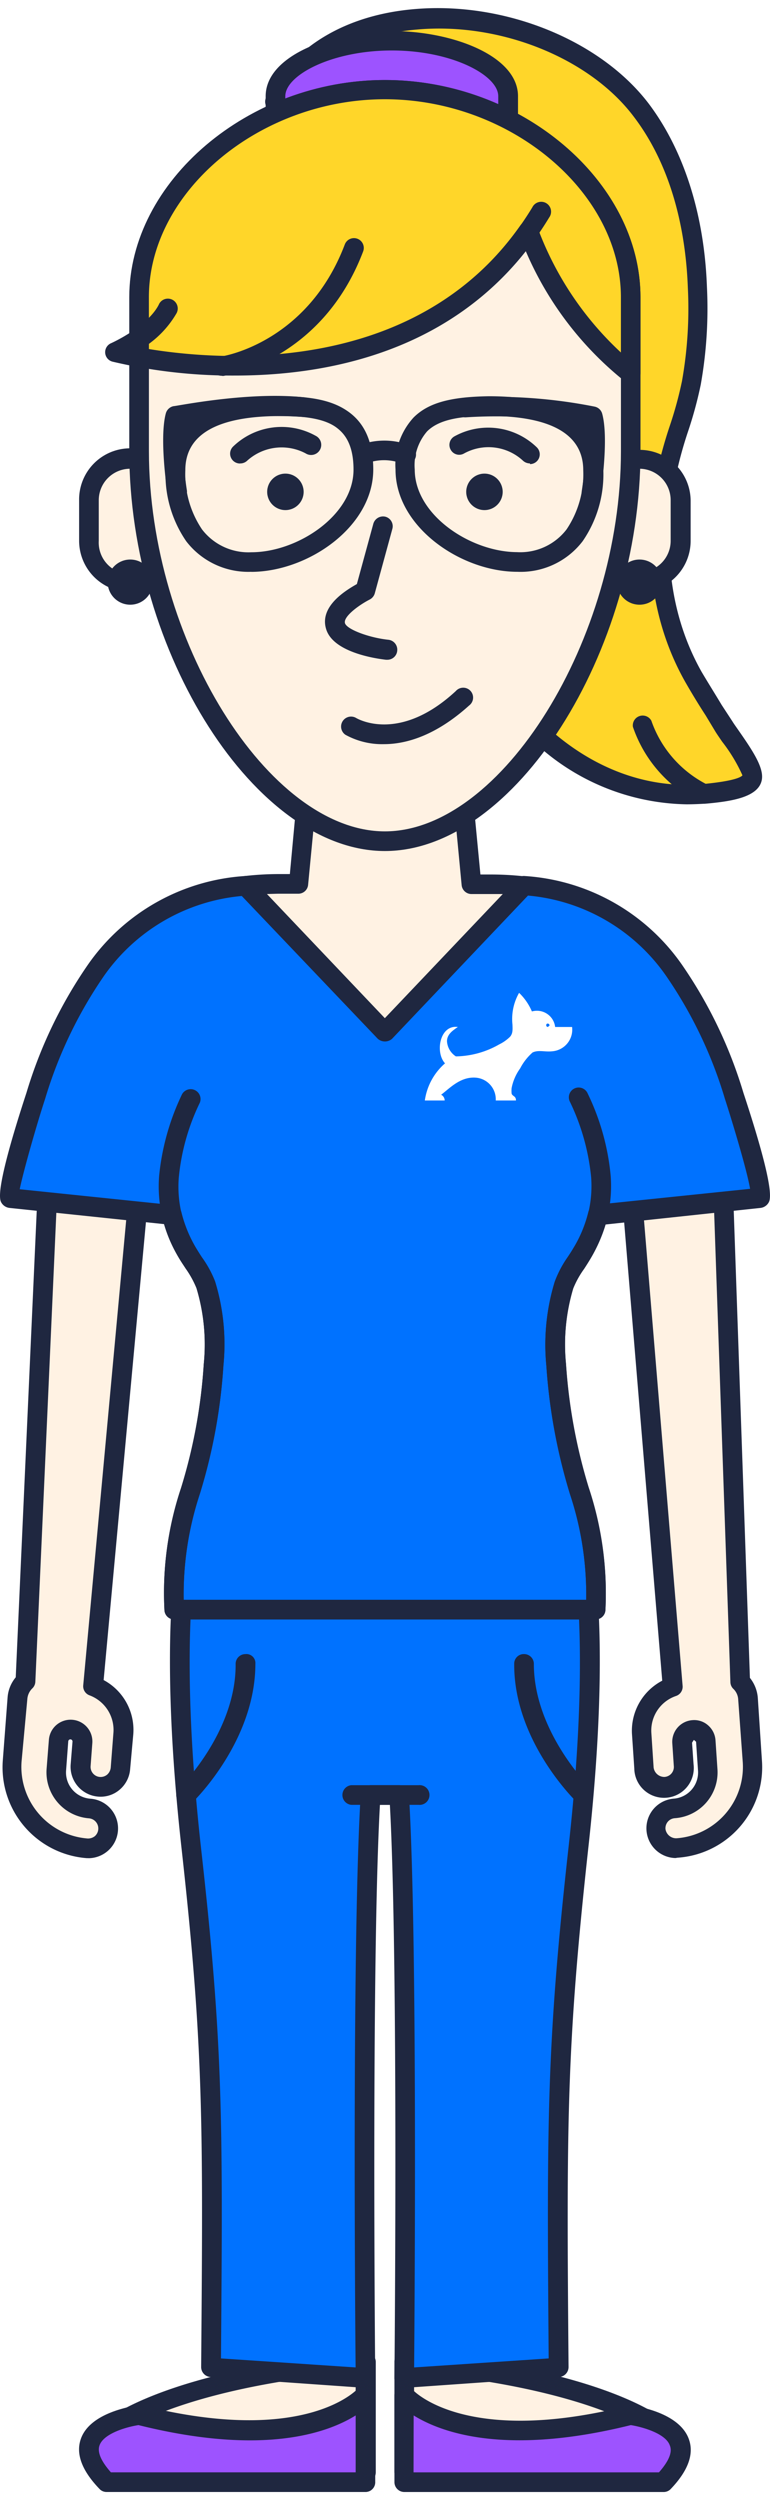 <svg class="sd-svg sd-svg--person-woman3" width="65" height="211" xmlns="http://www.w3.org/2000/svg" viewBox="1370.56 -2972.295 65.397 210.913">
  <defs>
    <style>
      .sd-svg--person-woman3 .cls-1 {
        fill: #fff2e3;
      }

      .sd-svg--person-woman3 .cls-2 {
        fill: #1f2740;
      }

      .sd-svg--person-woman3 .cls-3 {
        fill: #9d53ff;
      }

      .sd-svg--person-woman3 .cls-4, .cls-7 {
        fill: #0072ff;
      }

      .sd-svg--person-woman3 .cls-5 {
        fill: #ffd629;
      }

      .sd-svg--person-woman3 .cls-6, .cls-8 {
        fill: #fff;
      }

      .sd-svg--person-woman3 .cls-7, .cls-8 {
        fill-rule: evenodd;
      }
    </style>
  </defs>
  <g id="Asset_7_-lady2" data-name="Asset 7 -lady2" transform="translate(-1447.987 1771)">
    <g id="Layer_1" data-name="Layer 1" transform="translate(2818.547 -4743.295)">
      <path id="Path_382" data-name="Path 382" class="cls-1" d="M59.079,222.512s-4.842-4.334-21.829-5.782v9.379l21.829-1.125Z" transform="translate(-2.911 -16.857)"/>
      <path id="Path_383" data-name="Path 383" class="cls-2" d="M37.179,226.818a.922.922,0,0,1-.581-.221.867.867,0,0,1-.258-.609V216.61a.848.848,0,0,1,.267-.609.784.784,0,0,1,.636-.221c17.079,1.457,22.133,5.81,22.318,5.994a.821.821,0,0,1,.277.618v2.472a.848.848,0,0,1-.793.839l-21.829,1.116Zm.83-9.287V225.1l20.15-1.033v-1.263C56.951,221.968,51.593,218.8,38.009,217.532Z" transform="translate(-2.84 -16.783)"/>
      <path id="Path_384" data-name="Path 384" class="cls-3" d="M59.245,227.168H37.25V219.79s4.454,5.432,19.237,1.7C56.487,221.468,63.764,222.428,59.245,227.168Z" transform="translate(-2.911 -17.095)"/>
      <path id="Path_385" data-name="Path 385" class="cls-2" d="M59.174,227.936H37.179a.839.839,0,0,1-.839-.839v-7.378a.839.839,0,0,1,1.485-.535c0,.046,4.408,4.952,18.389,1.42a1.218,1.218,0,0,1,.314,0c.415.055,4.03.59,4.823,2.859.452,1.273-.083,2.7-1.577,4.251A.83.83,0,0,1,59.174,227.936Zm-21.211-1.669H58.805c.627-.71,1.217-1.6.922-2.287-.36-1.042-2.425-1.586-3.311-1.725-10.615,2.638-16.083.646-18.444-.821Z" transform="translate(-2.84 -17.024)"/>
      <path id="Path_386" data-name="Path 386" class="cls-1" d="M10,222.512s4.832-4.334,21.829-5.782v9.379L10,224.938Z" transform="translate(-0.791 -16.857)"/>
      <path id="Path_387" data-name="Path 387" class="cls-2" d="M31.771,226.822h0L9.933,225.706a.848.848,0,0,1-.793-.839v-2.425a.821.821,0,0,1,.277-.618c.2-.184,5.247-4.537,22.318-5.994a.775.775,0,0,1,.636.221.811.811,0,0,1,.267.609v9.379a.867.867,0,0,1-.258.609.848.848,0,0,1-.609.175Zm-21-2.767,20.16,1.033v-7.571c-13.575,1.263-18.942,4.436-20.16,5.275Z" transform="translate(-0.724 -16.787)"/>
      <path id="Path_388" data-name="Path 388" class="cls-3" d="M9.7,227.168H31.7V219.79s-4.454,5.432-19.247,1.7C12.452,221.468,5.139,222.428,9.7,227.168Z" transform="translate(-0.652 -17.095)"/>
      <path id="Path_389" data-name="Path 389" class="cls-2" d="M31.628,227.933H9.633a.811.811,0,0,1-.6-.258C7.54,226.126,7,224.7,7.447,223.424c.793-2.269,4.417-2.767,4.823-2.859a1.171,1.171,0,0,1,.314,0c13.962,3.523,18.361-1.374,18.4-1.42a.83.83,0,0,1,.922-.249.839.839,0,0,1,.544.784v7.378a.83.83,0,0,1-.821.876ZM10,226.264H30.788v-4.832c-2.361,1.476-7.83,3.468-18.444.821-.922.138-2.951.682-3.311,1.725C8.785,224.669,9.375,225.554,10,226.264Z" transform="translate(-0.581 -17.022)"/>
      <path id="Path_390" data-name="Path 390" class="cls-4" d="M50.785,142.26s1.6,7.451-.36,25.057c-1.844,16.729-1.844,22.7-1.669,44.091l-13.123.922s.369-36.621-.424-49.5H32.784c-.8,12.911-.433,49.5-.433,49.5l-13.114-.922c.166-21.4.184-27.362-1.669-44.091C15.6,149.711,17.2,142.26,17.2,142.26Z" transform="translate(-1.304 -11.064)"/>
      <path id="Path_391" data-name="Path 391" class="cls-2" d="M35.562,213.058a.83.83,0,0,1-.572-.231.812.812,0,0,1-.258-.618c0-.35.341-35.312-.387-48.656H33.5c-.738,13.344-.4,48.306-.4,48.656a.775.775,0,0,1-.258.618.756.756,0,0,1-.627.231L19.1,212.136a.848.848,0,0,1-.784-.839c.166-20.805.212-27.085-1.66-44-1.955-17.522-.424-25.01-.35-25.324a.821.821,0,0,1,.812-.664h33.6a.839.839,0,0,1,.821.664c.065.313,1.6,7.793-.35,25.324-1.844,16.9-1.844,23.184-1.669,44a.848.848,0,0,1-.775.839l-13.123.922ZM20,210.559l11.435.765c-.055-5.727-.286-37.027.433-48.656a.848.848,0,0,1,.839-.784h2.425a.839.839,0,0,1,.83.784c.719,11.629.489,42.929.443,48.656l11.426-.765c-.157-20.289-.175-26.615,1.688-43.409,1.6-14.35.8-21.958.489-24.125H17.818c-.314,2.167-1.107,9.766.48,24.125C20.189,183.944,20.161,190.3,20,210.559Z" transform="translate(-1.232 -10.99)"/>
      <path id="Path_392" data-name="Path 392" class="cls-1" d="M4.033,109.36,2.216,150.528a2.259,2.259,0,0,0-.682,1.439l-.406,5.34a6.917,6.917,0,0,0,6.336,7.451,1.7,1.7,0,1,0,.267-3.375,3.089,3.089,0,0,1-2.84-3.311l.194-2.462a1.014,1.014,0,0,1,2.02.157h0L6.947,157.7a1.7,1.7,0,1,0,3.385.258l.157-2.047.074-.922a3.947,3.947,0,0,0-2.545-4l3.8-41.038" transform="translate(-0.099 -8.505)"/>
      <path id="Path_393" data-name="Path 393" class="cls-2" d="M7.563,165.522H7.4a7.737,7.737,0,0,1-7.129-8.3l.406-5.34a3.006,3.006,0,0,1,.692-1.715L3.21,109.286a.839.839,0,1,1,1.669.074L3.035,150.536a.83.83,0,0,1-.258.572,1.411,1.411,0,0,0-.424.922l-.489,5.293a6.1,6.1,0,0,0,5.6,6.529.922.922,0,0,0,.627-.2.867.867,0,0,0-.5-1.512,3.919,3.919,0,0,1-3.6-4.205l.194-2.462a1.85,1.85,0,0,1,3.689.286L7.729,157.7a.858.858,0,0,0,.2.627.849.849,0,0,0,.59.3.867.867,0,0,0,.618-.2.922.922,0,0,0,.3-.59l.231-2.979A3.136,3.136,0,0,0,7.646,151.7a.821.821,0,0,1-.544-.858l3.79-41.029a.793.793,0,0,1,.922-.756.83.83,0,0,1,.756.922L8.835,150.4a4.8,4.8,0,0,1,2.518,4.611l-.267,2.951a2.536,2.536,0,0,1-.876,1.734,2.481,2.481,0,0,1-1.844.6,2.545,2.545,0,0,1-2.333-2.721l.157-1.937a.181.181,0,1,0-.36-.037l-.184,2.472a2.232,2.232,0,0,0,2.057,2.4,2.53,2.53,0,0,1-.184,5.054Z" transform="translate(-0.033 -8.431)"/>
      <path id="Path_394" data-name="Path 394" class="cls-1" d="M66.015,109.61l1.411,41.048a2.213,2.213,0,0,1,.664,1.448l.36,5.321a6.889,6.889,0,0,1-6.455,7.378,1.688,1.688,0,0,1-.231-3.366,3.062,3.062,0,0,0,2.85-3.265l-.138-2.5a1,1,0,1,0-1.992.148h0l.138,1.937a1.691,1.691,0,1,1-3.375.221l-.138-2.038-.065-.922a3.929,3.929,0,0,1,2.6-3.965L58.25,110.145" transform="translate(-4.545 -8.524)"/>
      <path id="Path_395" data-name="Path 395" class="cls-2" d="M61.851,165.534a2.527,2.527,0,0,1-.166-5.044,2.232,2.232,0,0,0,2.075-2.37l-.166-2.462-.184-.157a2.709,2.709,0,0,0-.157.24l.129,1.844a2.527,2.527,0,1,1-5.035.341l-.2-2.97a4.8,4.8,0,0,1,2.573-4.482L57.37,110.156a.83.83,0,0,1,.765-.922.812.812,0,0,1,.922.756l3.394,40.919a.83.83,0,0,1-.544.858,3.1,3.1,0,0,0-2.112,3.117l.194,2.97a.922.922,0,0,0,.922.793.848.848,0,0,0,.793-.922l-.129-1.927a1.847,1.847,0,0,1,1.715-1.974,1.771,1.771,0,0,1,1.337.452,1.844,1.844,0,0,1,.618,1.263L65.411,158a3.9,3.9,0,0,1-3.624,4.15.858.858,0,0,0-.581.286.867.867,0,0,0-.212.627.922.922,0,0,0,.922.793A6.077,6.077,0,0,0,67.56,157.4l-.387-5.312a1.346,1.346,0,0,0-.415-.922.812.812,0,0,1-.249-.572l-1.42-41.048a.839.839,0,0,1,.8-.867.858.858,0,0,1,.867.812l1.411,40.743a3.08,3.08,0,0,1,.673,1.725l.35,5.321a7.7,7.7,0,0,1-7.184,8.226Z" transform="translate(-4.476 -8.452)"/>
      <path id="Path_396" data-name="Path 396" class="cls-5" d="M25.36,8.03C30.949-2.53,49.439-.538,56.448,8.74c3.255,4.288,4.547,9.775,4.74,15.032a36.142,36.142,0,0,1-.507,8.106c-.48,2.555-1.54,4.952-2.057,7.488-1.19,5.874-.775,12.155,2.223,17.467.821,1.448,1.734,2.831,2.6,4.251.507.83,2.573,3.4,2.37,4.371s-2.979,1.227-4.049,1.328c-5.533.526-10.762-1.918-14.6-5.755l-21.81-53" transform="translate(-1.986 -0.069)"/>
      <path id="Path_397" data-name="Path 397" class="cls-2" d="M60.231,67.607A19.366,19.366,0,0,1,46.5,61.548a.784.784,0,0,1-.175-.277L24.513,8.3a.83.83,0,0,1,0-.71C26.856,3.209,31.356.544,37.221.074c7.645-.627,15.761,2.693,19.828,8.088,2.951,3.947,4.685,9.36,4.906,15.512a36.888,36.888,0,0,1-.526,8.3,33.992,33.992,0,0,1-1.07,3.947,34.367,34.367,0,0,0-.987,3.551c-.922,4.4-1.245,10.9,2.13,16.886.544.922,1.125,1.844,1.706,2.813l.922,1.411c.111.184.3.443.516.756,1.236,1.771,2.176,3.2,1.964,4.224-.3,1.448-2.573,1.789-4.676,1.983C61.337,67.58,60.784,67.607,60.231,67.607ZM47.8,60.488c4.012,3.938,8.927,5.856,13.833,5.395,2.7-.258,3.237-.6,3.338-.738a13.833,13.833,0,0,0-1.725-2.859c-.24-.35-.443-.646-.563-.839l-.839-1.393c-.6-.922-1.2-1.909-1.752-2.877-3.634-6.455-3.265-13.372-2.315-18.048A36.544,36.544,0,0,1,58.81,35.44a32.653,32.653,0,0,0,1.024-3.763,35.2,35.2,0,0,0,.5-7.922c-.148-4.076-1.061-9.914-4.611-14.562-3.735-4.943-11.288-8-18.352-7.378-5.118.415-9.065,2.638-11.15,6.271Z" transform="translate(-1.914 0.002)"/>
      <path id="Path_398" data-name="Path 398" class="cls-1" d="M11.7,41.51a3.5,3.5,0,0,0-3.5,3.5v3.449a3.5,3.5,0,0,0,7.009,0V45.014a3.5,3.5,0,0,0-3.5-3.5Z" transform="translate(-0.651 -3.227)"/>
      <path id="Path_399" data-name="Path 399" class="cls-2" d="M11.634,52.736A4.353,4.353,0,0,1,7.3,48.393V44.944a4.344,4.344,0,1,1,8.687,0v3.449a4.344,4.344,0,0,1-4.353,4.344Zm0-10.467a2.674,2.674,0,0,0-2.665,2.674v3.449a2.674,2.674,0,1,0,5.34,0V44.944A2.674,2.674,0,0,0,11.634,42.269Z" transform="translate(-0.581 -3.156)"/>
      <circle id="Ellipse_63" data-name="Ellipse 63" class="cls-2" cx="1.918" cy="1.918" r="1.918" transform="translate(9.144 46.823)"/>
      <path id="Path_400" data-name="Path 400" class="cls-1" d="M58.614,41.51a3.5,3.5,0,0,1,3.5,3.5v3.449a3.5,3.5,0,0,1-7.009,0V45.014a3.5,3.5,0,0,1,3.5-3.5Z" transform="translate(-4.3 -3.227)"/>
      <path id="Path_401" data-name="Path 401" class="cls-2" d="M58.544,52.736A4.353,4.353,0,0,1,54.2,48.393V44.944a4.344,4.344,0,0,1,8.687,0v3.449A4.344,4.344,0,0,1,58.544,52.736Zm0-10.467a2.674,2.674,0,0,0-2.684,2.674v3.449a2.665,2.665,0,0,0,5.33,0V44.944A2.665,2.665,0,0,0,58.544,42.269Z" transform="translate(-4.23 -3.156)"/>
      <circle id="Ellipse_64" data-name="Ellipse 64" class="cls-2" cx="1.918" cy="1.918" r="1.918" transform="translate(52.396 46.823)"/>
      <path id="Path_402" data-name="Path 402" class="cls-1" d="M46.295,79.817a24.375,24.375,0,0,0-2.767-.157H41.776L40.669,68.05H28.219L27.113,79.661H25.361a24.078,24.078,0,0,0-2.721.157L34.463,92.9Z" transform="translate(-1.775 -5.292)"/>
      <path id="Path_403" data-name="Path 403" class="cls-2" d="M34.395,93.666a.867.867,0,0,1-.618-.267l-11.8-13.086a.839.839,0,0,1,.526-1.393,25.611,25.611,0,0,1,2.822-.166h1l1-10.818a.848.848,0,0,1,.83-.756H40.638a.83.83,0,0,1,.83.756L42.51,78.791H43.5a25.611,25.611,0,0,1,2.822.166.839.839,0,0,1,.682.535.83.83,0,0,1-.157.858L35.022,93.4a.922.922,0,0,1-.627.267ZM24.324,80.451,34.395,91.582,44.466,80.451H41.745a.839.839,0,0,1-.83-.756L39.882,68.858H28.917L27.875,79.667a.83.83,0,0,1-.83.756H25.293Z" transform="translate(-1.707 -5.224)"/>
      <path id="Path_404" data-name="Path 404" class="cls-3" d="M45.144,12.158V7.713c0-2.6-4.768-4.713-9.877-4.713S25.39,5.112,25.39,7.713v4.445" transform="translate(-1.989 -0.231)"/>
      <path id="Path_405" data-name="Path 405" class="cls-2" d="M45.073,12.928a.839.839,0,0,1-.839-.839V7.643c0-1.789-3.947-3.883-9.038-3.883s-9.047,2.093-9.047,3.883v4.445a.839.839,0,1,1-1.669,0V7.643c0-3.431,5.533-5.533,10.716-5.533S45.912,4.231,45.912,7.643v4.445A.839.839,0,0,1,45.073,12.928Z" transform="translate(-1.917 -0.162)"/>
      <path id="Path_406" data-name="Path 406" class="cls-1" d="M12.82,36.963V25.131C12.82,15.383,22.909,7.48,33.7,7.48s20.879,7.9,20.879,17.651V38.208c0,16.784-10.467,33.107-20.879,33.107S12.82,54.992,12.82,38.208Z" transform="translate(-1.011 -0.58)"/>
      <path id="Path_407" data-name="Path 407" class="cls-2" d="M33.629,72.088c-10.956,0-21.709-16.812-21.709-33.947V25.064c0-9.849,10.144-18.444,21.709-18.444s21.709,8.6,21.709,18.444V38.141C55.338,55.276,44.594,72.088,33.629,72.088Zm0-63.836c-10.679,0-20.04,7.857-20.04,16.812V38.141c0,15.982,10.144,32.277,20.04,32.277s20.049-16.3,20.049-32.277V25.064C53.678,16.11,44.271,8.252,33.629,8.252Z" transform="translate(-0.941 -0.513)"/>
      <circle id="Ellipse_65" data-name="Ellipse 65" class="cls-2" cx="1.549" cy="1.549" r="1.549" transform="translate(22.691 39.528)"/>
      <path id="Path_408" data-name="Path 408" class="cls-2" d="M35.225,58.973h-.092c-.729-.083-4.408-.572-5.072-2.545s1.669-3.357,2.591-3.883l1.4-5.127a.858.858,0,0,1,1.033-.59.839.839,0,0,1,.581,1.033l-1.494,5.478a.858.858,0,0,1-.443.526c-.968.5-2.259,1.476-2.084,2.01s2.093,1.236,3.689,1.4a.848.848,0,0,1,.747.922.839.839,0,0,1-.858.775Z" transform="translate(-2.343 -3.639)"/>
      <path id="Path_409" data-name="Path 409" class="cls-2" d="M22.04,41.668a.839.839,0,0,1-.581-1.439,5.93,5.93,0,0,1,7-.922.861.861,0,1,1-.839,1.5,4.358,4.358,0,0,0-5,.655.858.858,0,0,1-.581.2Z" transform="translate(-1.663 -2.998)"/>
      <circle id="Ellipse_66" data-name="Ellipse 66" class="cls-2" cx="1.549" cy="1.549" r="1.549" transform="translate(39.596 39.528)"/>
      <path id="Path_410" data-name="Path 410" class="cls-2" d="M48.243,41.664a.867.867,0,0,1-.581-.221,4.307,4.307,0,0,0-5.008-.627.821.821,0,0,1-1.134-.3.83.83,0,0,1,.3-1.144,5.93,5.93,0,0,1,7,.922.83.83,0,0,1-.572,1.429Z" transform="translate(-3.234 -3.003)"/>
      <path id="Path_411" data-name="Path 411" class="cls-2" d="M33.34,41.83a.839.839,0,0,1-.756-.489A.83.83,0,0,1,33,40.235a5.967,5.967,0,0,1,4.371,0,.842.842,0,1,1-.719,1.522,4.224,4.224,0,0,0-2.988,0A.922.922,0,0,1,33.34,41.83Z" transform="translate(-2.542 -3.096)"/>
      <path id="Path_412" data-name="Path 412" class="cls-2" d="M22.545,50.643a6.649,6.649,0,0,1-5.533-2.6,10.034,10.034,0,0,1-1.752-6.031c0-2.84,1.669-6.234,9.72-6.271h.12c2.582,0,4.288.369,5.533,1.2,1.522,1.005,2.259,2.647,2.269,5.008h0c0,4.869-5.533,8.678-10.347,8.7Zm2.564-13.225H25c-5.349,0-8.069,1.559-8.06,4.611a8.374,8.374,0,0,0,1.42,5.017,4.961,4.961,0,0,0,4.187,1.937h0c3.938,0,8.687-3.154,8.678-7.018h0c0-2.352-.922-3.191-1.522-3.624C28.779,37.7,27.313,37.418,25.109,37.418Z" transform="translate(-1.2 -2.778)"/>
      <path id="Path_413" data-name="Path 413" class="cls-2" d="M16.23,44.71a.839.839,0,0,1-.821-.719c-.074-.48-.692-4.768-.138-6.815a.858.858,0,0,1,.646-.6c.258,0,6.382-1.273,11.15-.747a.83.83,0,0,1,.738.922.848.848,0,0,1-.922.738,40.171,40.171,0,0,0-10.089.627,25.721,25.721,0,0,0,.267,5.635.848.848,0,0,1-.7.922Z" transform="translate(-1.184 -2.775)"/>
      <path id="Path_414" data-name="Path 414" class="cls-2" d="M46.786,50.643h0c-4.8,0-10.366-3.827-10.347-8.7h0a5.9,5.9,0,0,1,1.54-4.408c1.263-1.254,3.154-1.752,6.391-1.8,8.051,0,9.729,3.431,9.72,6.271a10.034,10.034,0,0,1-1.752,6.031A6.631,6.631,0,0,1,46.786,50.643ZM44.213,37.418c-2.61,0-4.187.4-5.091,1.3a4.39,4.39,0,0,0-1.051,3.237c0,3.864,4.74,7,8.687,7.018h0a4.943,4.943,0,0,0,4.205-1.927,8.374,8.374,0,0,0,1.42-5.026c0-3.034-2.7-4.611-8.06-4.611Z" transform="translate(-2.847 -2.778)"/>
      <path id="Path_415" data-name="Path 415" class="cls-2" d="M53.506,44.713h-.12a.83.83,0,0,1-.7-.922,26.3,26.3,0,0,0,.267-5.635,40.218,40.218,0,0,0-10.144-.627.839.839,0,0,1-.184-1.66,43.2,43.2,0,0,1,11.15.747.839.839,0,0,1,.646.6c.563,2.047-.065,6.336-.129,6.815A.848.848,0,0,1,53.506,44.713Z" transform="translate(-3.277 -2.778)"/>
      <path id="Path_416" data-name="Path 416" class="cls-5" d="M12.82,30.148V25.131C12.82,15.383,22.909,7.48,33.7,7.48s20.879,7.9,20.879,17.651v6.455a27.666,27.666,0,0,1-8.687-12.072c-9.591,13.63-27.085,11.8-33.052,10.707Z" transform="translate(-1.011 -0.58)"/>
      <path id="Path_417" data-name="Path 417" class="cls-2" d="M54.509,32.377A.848.848,0,0,1,54,32.2a28.423,28.423,0,0,1-8.411-11.067c-10.144,12.837-27.666,10.79-32.978,9.822a.83.83,0,0,1-.673-.7,1.844,1.844,0,0,1,0-.212v-4.98c0-9.849,10.144-18.444,21.709-18.444s21.69,8.6,21.69,18.444V31.52a.83.83,0,0,1-.47.747A.922.922,0,0,1,54.509,32.377Zm-40.919-2.9c7.018,1.171,22.7,2.1,31.549-10.513a.839.839,0,0,1,.8-.35.83.83,0,0,1,.673.572,27.4,27.4,0,0,0,7.064,10.569V25.064c0-8.955-9.407-16.812-20.049-16.812s-20.04,7.857-20.04,16.812Z" transform="translate(-0.942 -0.513)"/>
      <path id="Path_418" data-name="Path 418" class="cls-6" d="M64.4,71.839A10.412,10.412,0,0,1,59.16,65.9" transform="translate(-4.615 -5.124)"/>
      <path id="Path_419" data-name="Path 419" class="cls-2" d="M64.331,72.619A.867.867,0,0,1,64,72.545a11.177,11.177,0,0,1-5.7-6.455.839.839,0,0,1,1.568-.516,9.6,9.6,0,0,0,4.777,5.441.83.83,0,0,1,.433,1.1.839.839,0,0,1-.747.507Z" transform="translate(-4.548 -5.065)"/>
      <path id="Path_420" data-name="Path 420" class="cls-2" d="M35.061,67.366a6.455,6.455,0,0,1-3.274-.8.847.847,0,0,1,.922-1.42h0c.148.083,3.689,2.13,8.457-2.287A.839.839,0,1,1,42.3,64.083C39.451,66.656,36.933,67.366,35.061,67.366Z" transform="translate(-2.456 -4.866)"/>
      <line id="Line_78" data-name="Line 78" class="cls-6" x2="5.718" transform="translate(29.829 151.734)"/>
      <path id="Path_421" data-name="Path 421" class="cls-2" d="M38.014,165.289H32.3a.839.839,0,0,1,0-1.669h5.718a.839.839,0,1,1,0,1.669Z" transform="translate(-2.467 -12.725)"/>
      <path id="Path_422" data-name="Path 422" class="cls-2" d="M17.089,164.35a.849.849,0,0,1-.6-.249.839.839,0,0,1,0-1.18c.055,0,4.851-4.759,4.8-10.532a.83.83,0,0,1,.83-.839.765.765,0,0,1,.848.821c0,6.5-5.1,11.537-5.321,11.749A.812.812,0,0,1,17.089,164.35Z" transform="translate(-1.277 -11.786)"/>
      <path id="Path_423" data-name="Path 423" class="cls-2" d="M20.757,32.585a44.266,44.266,0,0,1-10.439-1.18.83.83,0,0,1-.111-1.568s3.062-1.365,4.039-3.255a.839.839,0,1,1,1.485.765,8.457,8.457,0,0,1-2.84,2.9C19.07,31.331,37.062,33.01,45.98,18.3a.839.839,0,1,1,1.429.867C40.686,30.271,29.177,32.585,20.757,32.585Z" transform="translate(-0.768 -1.385)"/>
      <path id="Path_424" data-name="Path 424" class="cls-2" d="M20.35,32.864a.821.821,0,0,1-.821-.71.839.839,0,0,1,.7-.922c.3,0,7.442-1.217,10.587-9.517a.833.833,0,0,1,1.559.59c-3.5,9.222-11.555,10.532-11.906,10.578Z" transform="translate(-1.532 -1.645)"/>
      <path id="Path_425" data-name="Path 425" class="cls-2" d="M53.263,164.35a.849.849,0,0,1-.581-.231c-.212-.212-5.358-5.247-5.312-11.749a.812.812,0,0,1,.839-.821.83.83,0,0,1,.83.839c0,5.782,4.759,10.476,4.8,10.532a.83.83,0,0,1,0,1.18.821.821,0,0,1-.581.249Z" transform="translate(-3.698 -11.787)"/>
      <path id="Path_426" data-name="Path 426" class="cls-7" d="M49.489,112.045a12.053,12.053,0,0,0,1.374-3.292l13.759-1.42c.6-.065-1.955-8.06-2.158-8.687A37.811,37.811,0,0,0,57.392,88.04a16.876,16.876,0,0,0-12.754-7.23L32.769,93.223,20.946,80.81A16.877,16.877,0,0,0,8.192,88.04,37.58,37.58,0,0,0,3.12,98.646c-.2.627-2.767,8.623-2.158,8.687l13.723,1.42a11.989,11.989,0,0,0,1.365,3.292,15.9,15.9,0,0,1,1.54,2.628,17.089,17.089,0,0,1,.655,6.8,46,46,0,0,1-1.955,10.716,27.537,27.537,0,0,0-1.383,10.089H50.688a27.528,27.528,0,0,0-1.374-10.089,46.019,46.019,0,0,1-1.964-10.716,17.1,17.1,0,0,1,.664-6.8,15.844,15.844,0,0,1,1.476-2.628Z" transform="translate(-0.081 -6.284)"/>
      <path id="Path_427" data-name="Path 427" class="cls-2" d="M50.594,143.035H14.812a.83.83,0,0,1-.83-.775,28.137,28.137,0,0,1,1.411-10.393,45.114,45.114,0,0,0,1.927-10.513A16.6,16.6,0,0,0,16.7,114.9a8.226,8.226,0,0,0-.922-1.669c-.175-.267-.36-.535-.526-.812a13.031,13.031,0,0,1-1.3-2.951L.813,108.092a.922.922,0,0,1-.673-.433c-.138-.24-.636-.922,2.121-9.342A38.558,38.558,0,0,1,7.453,87.481,17.623,17.623,0,0,1,20.815,79.91a.784.784,0,0,1,.664.258L32.7,91.981,43.926,80.168a.765.765,0,0,1,.664-.258,17.642,17.642,0,0,1,13.372,7.571,38.558,38.558,0,0,1,5.192,10.836c2.767,8.383,2.287,9.1,2.112,9.37a.922.922,0,0,1-.655.406L51.451,109.5a13.068,13.068,0,0,1-1.31,2.951c-.166.277-.341.553-.516.821a7.783,7.783,0,0,0-.922,1.66,16.784,16.784,0,0,0-.618,6.455A46.111,46.111,0,0,0,50.013,131.9a28.331,28.331,0,0,1,1.42,10.393A.839.839,0,0,1,50.594,143.035Zm-34.98-1.669H49.8a27.058,27.058,0,0,0-1.383-9,48.065,48.065,0,0,1-2-10.873,18.325,18.325,0,0,1,.71-7.129,9.167,9.167,0,0,1,1.1-2.093c.166-.249.332-.5.48-.756h0a10.9,10.9,0,0,0,1.273-3.071.83.83,0,0,1,.729-.627l13.012-1.346c-.258-1.531-1.457-5.533-2.149-7.673a36.935,36.935,0,0,0-4.961-10.375A16,16,0,0,0,44.858,81.57L33.311,93.734a.922.922,0,0,1-1.208,0L20.548,81.606A16.047,16.047,0,0,0,8.8,88.459,37.147,37.147,0,0,0,3.847,98.833c-.7,2.121-1.844,6.142-2.158,7.673L14.7,107.853a.821.821,0,0,1,.729.627,11.177,11.177,0,0,0,1.273,3.071c.157.258.314.507.48.756a9.167,9.167,0,0,1,1.1,2.02,18.149,18.149,0,0,1,.71,7.129,46.913,46.913,0,0,1-2,10.9,27.187,27.187,0,0,0-1.374,9.01Z" transform="translate(-0.015 -6.214)"/>
      <path id="Path_428" data-name="Path 428" class="cls-8" d="M48.233,92.247a1.559,1.559,0,0,1,1.974,1.319h1.439a1.844,1.844,0,0,1-1.715,2.066c-.581.065-1.153-.138-1.642.1a4.611,4.611,0,0,0-1.051,1.346,4.242,4.242,0,0,0-.729,1.678,2.555,2.555,0,0,0,0,.461c.074.249.378.2.369.59H45.162a1.844,1.844,0,0,0-1.678-1.937c-1.328-.111-2.25.922-2.96,1.448a.553.553,0,0,1,.3.489H39.14a5.127,5.127,0,0,1,1.715-3.154c-.858-.922-.452-3.292,1.088-3.089-.406.286-.922.609-.922,1.217a1.651,1.651,0,0,0,.756,1.282,7.636,7.636,0,0,0,3.689-1.024,3.45,3.45,0,0,0,.922-.655c.221-.277.212-.544.194-1.024a4.482,4.482,0,0,1,.563-2.693A4.8,4.8,0,0,1,48.233,92.247Zm1.485,1.227c.065-.166-.194-.286-.258-.12s.148.3.212.12Z" transform="translate(-3.058 -7.051)"/>
      <path id="Path_429" data-name="Path 429" class="cls-2" d="M51.731,144.554H15.949a.83.83,0,0,1-.83-.775,28.137,28.137,0,0,1,1.411-10.393,45.115,45.115,0,0,0,1.927-10.513,16.6,16.6,0,0,0-.618-6.455,8.3,8.3,0,0,0-.922-1.669c-.166-.267-.35-.535-.516-.812a11.574,11.574,0,0,1-1.734-7.055,20.7,20.7,0,0,1,1.946-6.926.839.839,0,0,1,1.512.719,18.582,18.582,0,0,0-1.789,6.372,9.877,9.877,0,0,0,1.5,6.04c.157.258.314.507.48.756a9.167,9.167,0,0,1,1.1,2.02,18.149,18.149,0,0,1,.71,7.129,46.913,46.913,0,0,1-2,10.9,27.187,27.187,0,0,0-1.374,9.01H50.938a27.058,27.058,0,0,0-1.383-9,48.066,48.066,0,0,1-2-10.891,18.324,18.324,0,0,1,.71-7.129,9.167,9.167,0,0,1,1.1-2.093c.166-.249.332-.5.48-.756a9.822,9.822,0,0,0,1.512-6.04,19.007,19.007,0,0,0-1.789-6.372.833.833,0,1,1,1.5-.719,20.289,20.289,0,0,1,1.946,6.935,11.509,11.509,0,0,1-1.734,7.055c-.166.277-.341.544-.516.812a8.3,8.3,0,0,0-.922,1.669,16.784,16.784,0,0,0-.618,6.455,46.111,46.111,0,0,0,1.927,10.513,28.33,28.33,0,0,1,1.42,10.393A.839.839,0,0,1,51.731,144.554Z" transform="translate(-1.152 -7.732)"/>
    </g>
  </g>
</svg>
